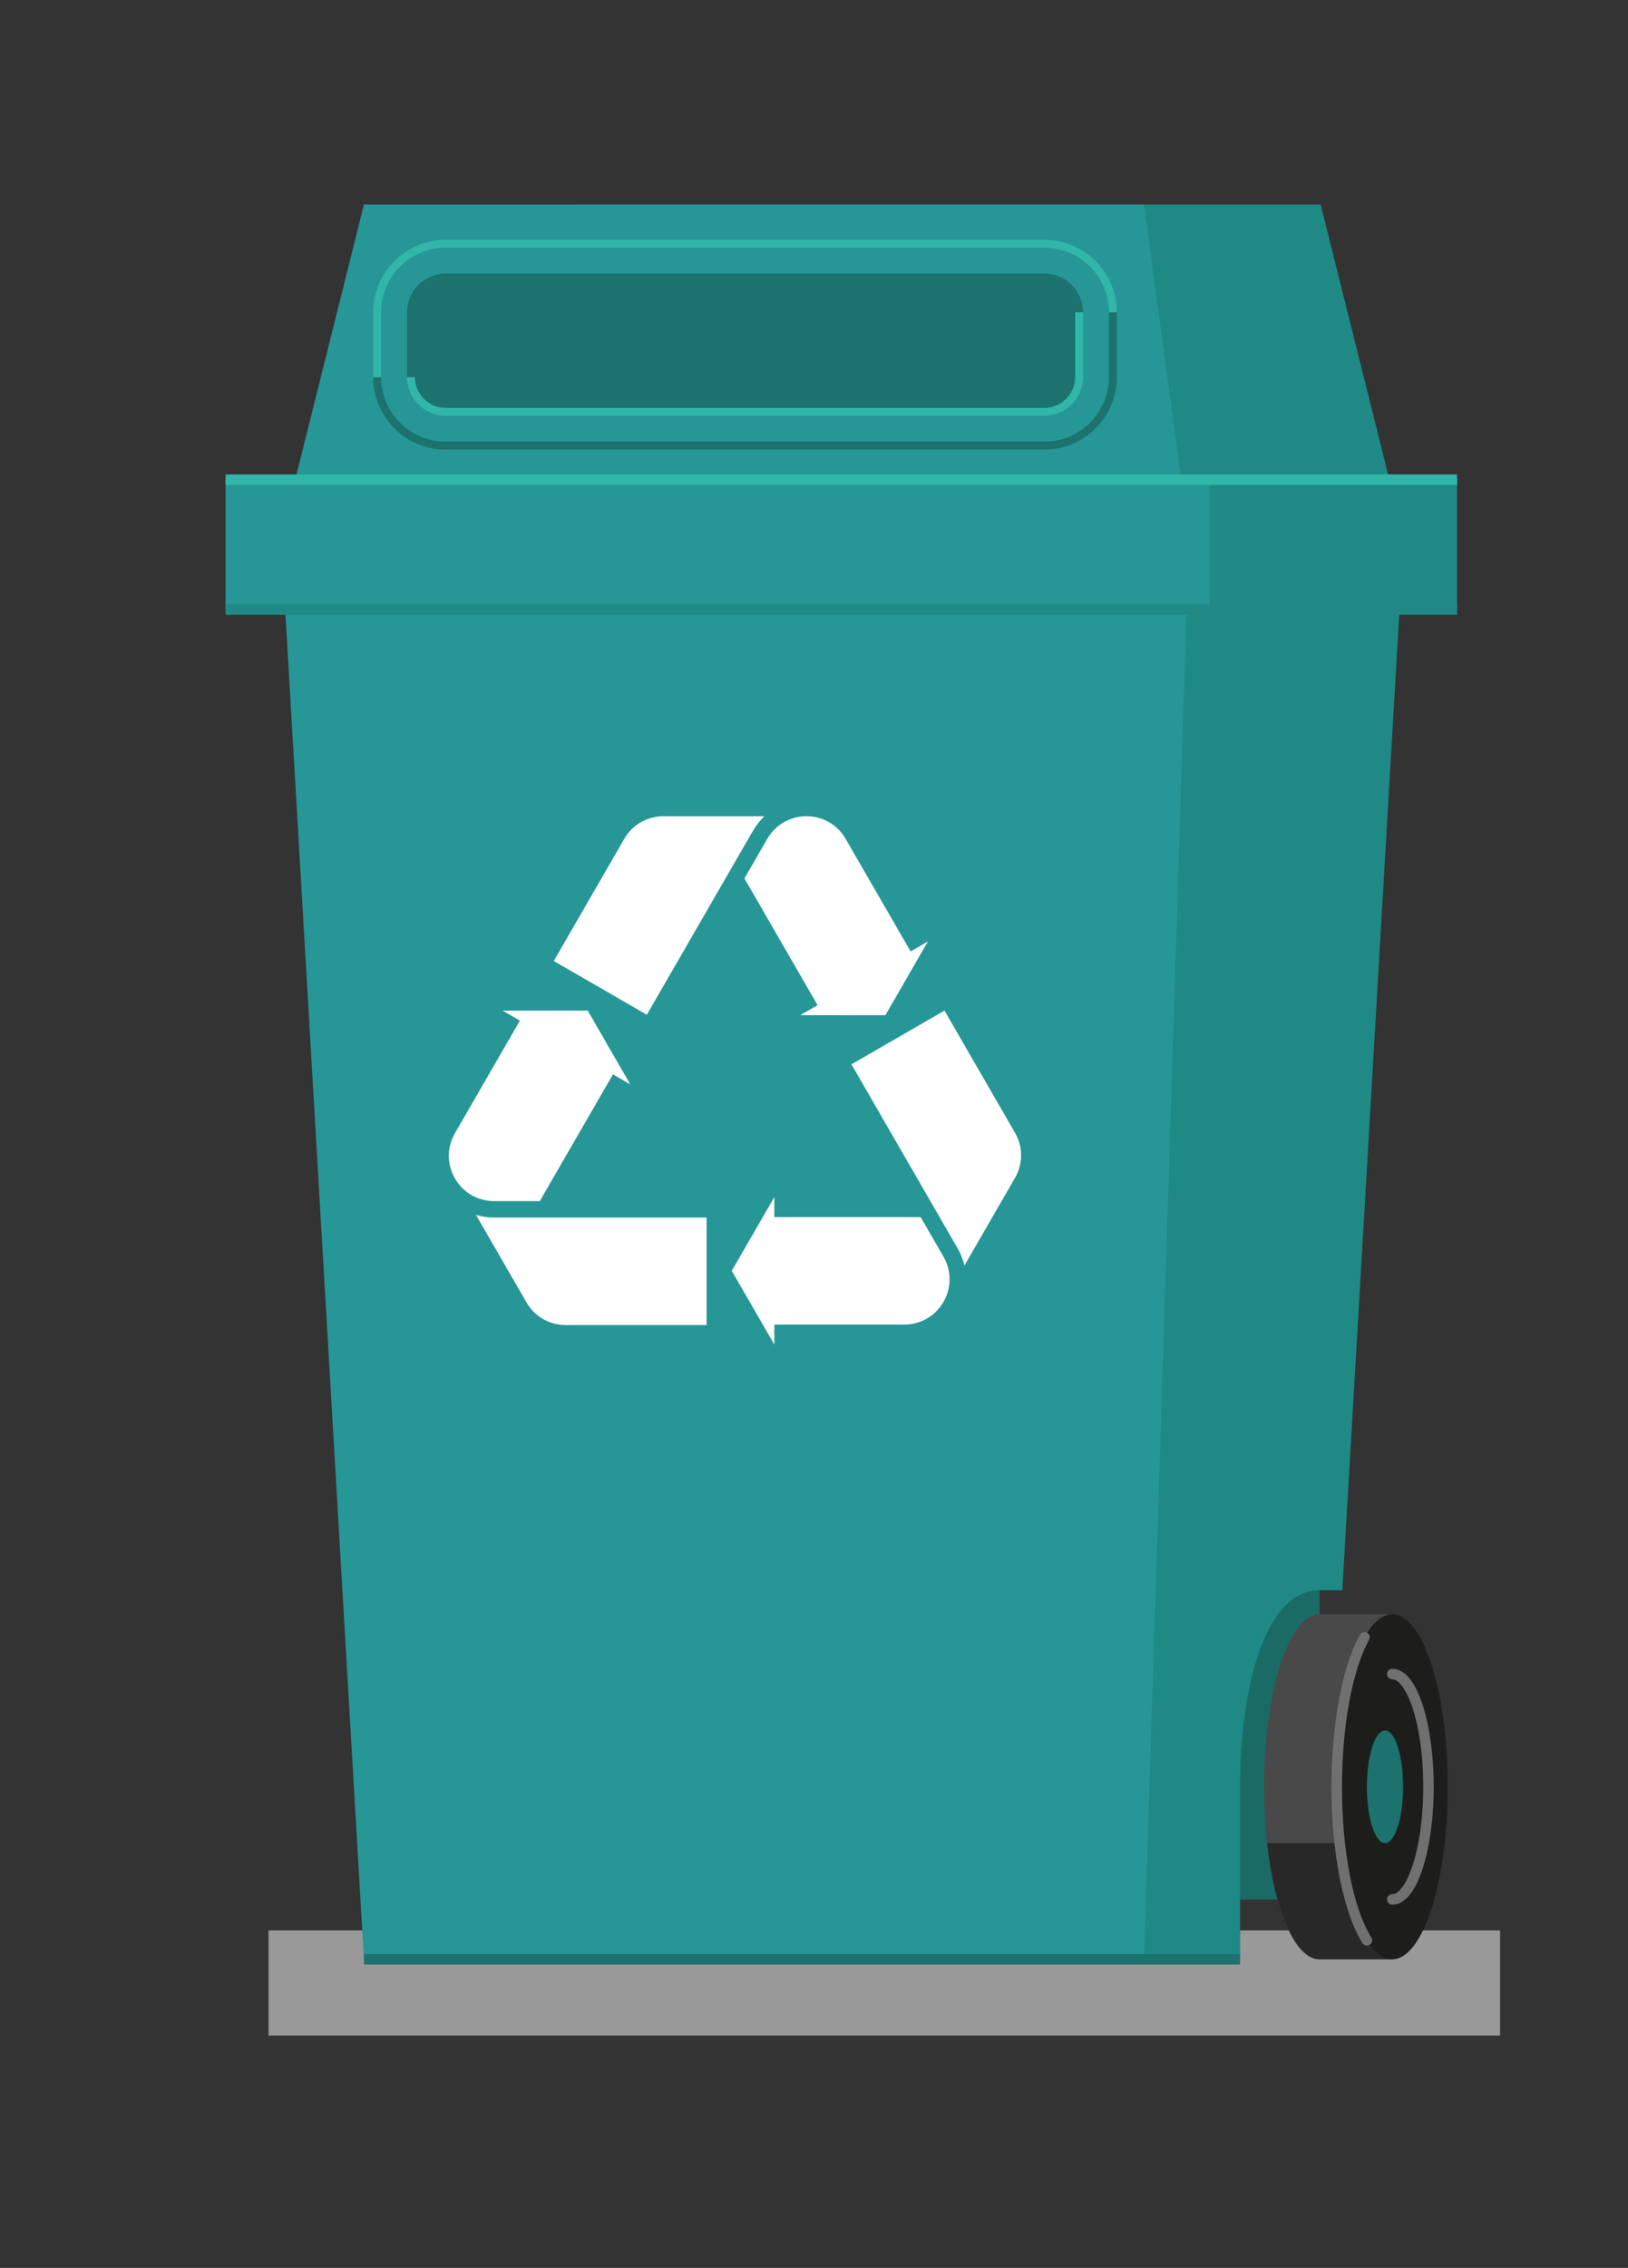 <?xml version="1.0" encoding="utf-8"?>
<!-- Generator: Adobe Illustrator 16.0.3, SVG Export Plug-In . SVG Version: 6.00 Build 0)  -->
<!DOCTYPE svg PUBLIC "-//W3C//DTD SVG 1.1//EN" "http://www.w3.org/Graphics/SVG/1.1/DTD/svg11.dtd">
<svg version="1.1" id="latas" xmlns="http://www.w3.org/2000/svg" xmlns:xlink="http://www.w3.org/1999/xlink" x="0px" y="0px"
	 width="605.549px" height="843.132px" viewBox="0 0 605.549 843.132" enable-background="new 0 0 605.549 843.132"
	 xml:space="preserve">
<rect x="0" y="0" width="605.549" height="843.132" fill="#333333" stroke="none"/>
<g>
	<g>
		<g>
			<g>
				<rect x="99.894" y="717.653" fill="#999999" width="458.072" height="39.093"/>
			</g>
			<g>
				<polygon fill="#1A6B65" points="490.83,706.162 490.83,591.179 499.259,591.179 522.127,199.561 184.362,199.561 
					215.243,728.403 461.241,728.403 461.241,706.162 				"/>
			</g>
			<g>
				<path fill="#1F8985" d="M490.83,591.179h8.429l22.868-391.618H184.362l30.881,528.843h245.998V664.26
					C461.241,627.884,470.391,591.179,490.83,591.179z"/>
			</g>
			<g>
				<polygon fill="#269696" points="104.491,199.561 135.372,728.403 425.528,728.403 442.256,199.561 				"/>
			</g>
			<g>
				<polygon fill="#1F8985" points="184.362,199.561 215.243,76.035 491.245,76.035 522.127,199.561 				"/>
			</g>
			<g>
				<polygon fill="#269696" points="104.491,199.561 135.372,76.035 425.528,76.035 442.256,199.561 				"/>
			</g>
			<g>
				<rect x="83.903" y="178.329" fill="#269696" width="366.073" height="48.311"/>
			</g>
			<g>
				<rect x="449.977" y="178.329" fill="#1F8985" width="92.001" height="48.311"/>
			</g>
			<g>
				<rect x="83.903" y="224.685" fill="#1F8985" width="458.074" height="3.909"/>
			</g>
			<g>
				<rect x="135.372" y="726.449" fill="#1C726C" width="325.87" height="3.909"/>
			</g>
			<g>
				<rect x="83.903" y="176.375" fill="#30B7AA" width="458.074" height="3.909"/>
			</g>
			<g>
				<path fill="#494949" d="M490.83,600.114c-11.406,0-20.653,28.719-20.653,64.145c0,35.427,9.247,64.145,20.653,64.145h27.021
					V600.114H490.83z"/>
			</g>
			<g>
				<path fill="#1C726C" d="M388.486,167.138H165.754c-14.849,0-26.928-12.079-26.928-26.927h2.933
					c0,13.23,10.764,23.995,23.995,23.995h222.732c13.231,0,23.995-10.765,23.995-23.995v-24.127h2.933v24.127
					C415.414,155.059,403.335,167.138,388.486,167.138z"/>
			</g>
			<g>
				<path fill="#30B7AA" d="M141.759,140.211h-2.933v-24.127c0-14.848,12.079-26.927,26.928-26.927h222.732
					c14.849,0,26.928,12.079,26.928,26.927h-2.933c0-13.23-10.764-23.995-23.995-23.995H165.754
					c-13.231,0-23.995,10.765-23.995,23.995V140.211z"/>
			</g>
			<g>
				<path fill="#1C726C" d="M165.753,103.198c-7.105,0-12.886,5.78-12.886,12.886v24.126c0,7.105,5.78,12.887,12.886,12.887h222.733
					c7.105,0,12.886-5.781,12.886-12.887v-24.126c0-7.105-5.78-12.886-12.886-12.886H165.753z"/>
			</g>
			<g>
				<path fill="#1C726C" d="M154.333,140.211h-2.932v-24.127c0-7.913,6.438-14.352,14.353-14.352h222.732
					c7.913,0,14.353,6.438,14.353,14.352h-2.933c0-6.297-5.122-11.42-11.42-11.42H165.754c-6.298,0-11.421,5.123-11.421,11.42
					V140.211z"/>
			</g>
			<g>
				<path fill="#30B7AA" d="M388.486,154.563H165.754c-7.914,0-14.353-6.438-14.353-14.352h2.932c0,6.297,5.123,11.42,11.421,11.42
					h222.732c6.298,0,11.42-5.123,11.42-11.42v-24.127h2.933v24.127C402.839,148.124,396.399,154.563,388.486,154.563z"/>
			</g>
			<g>
				<path fill="#282828" d="M471.311,685.211c2.796,25.134,10.477,43.192,19.52,43.192h27.021v-43.192H471.311z"/>
			</g>
			<g>
				<ellipse fill="#1D1D1B" cx="517.851" cy="664.259" rx="20.653" ry="64.145"/>
			</g>
			<g>
				<path fill="#707070" d="M517.852,708.117c-1.079,0-1.955-0.875-1.955-1.955c0-1.079,0.876-1.954,1.955-1.954
					c4.817,0,11.536-15.197,11.536-39.949c0-24.75-6.719-39.947-11.536-39.947c-1.079,0-1.955-0.876-1.955-1.955
					s0.876-1.954,1.955-1.954c10.032,0,15.445,22.596,15.445,43.856S527.884,708.117,517.852,708.117z"/>
			</g>
			<g>
				<ellipse fill="#1C726C" cx="515.17" cy="664.259" rx="6.746" ry="20.952"/>
			</g>
			<g>
				<path fill="#707070" d="M508.427,723.301c-0.651,0-1.288-0.324-1.658-0.917c-7.109-11.345-11.525-33.618-11.525-58.125
					c0-23.14,4.051-44.794,10.572-56.512c0.525-0.943,1.715-1.28,2.658-0.758c0.943,0.524,1.283,1.716,0.758,2.659
					c-6.217,11.17-10.078,32.097-10.078,54.61c0,23.814,4.187,45.292,10.927,56.05c0.573,0.915,0.297,2.121-0.618,2.694
					C509.14,723.205,508.78,723.301,508.427,723.301z"/>
			</g>
			<g>
				<g>
					<g>
						<path fill="#FFFFFF" d="M195.822,484.185l-18.789-32.544c2.154,0.655,4.432,0.999,6.778,0.999h79.02v39.967h-52.422
							C204.32,492.606,198.867,489.458,195.822,484.185z"/>
					</g>
					<g>
						<path fill="#FFFFFF" d="M183.812,446.538c-6.089,0-11.542-3.148-14.586-8.422c-3.045-5.273-3.045-11.57,0-16.844l26.21-45.397
							l34.612,19.983l-29.26,50.68H183.812z"/>
					</g>
					<g>
						<polygon fill="#FFFFFF" points="218.61,375.701 234.438,403.144 186.932,375.716 						"/>
					</g>
				</g>
				<g>
					<g>
						<path fill="#FFFFFF" d="M377.522,437.943l-18.789,32.544c-0.51-2.192-1.352-4.337-2.525-6.37l-39.509-68.432l34.612-19.984
							l26.211,45.398C380.566,426.373,380.567,432.67,377.522,437.943z"/>
					</g>
					<g>
						<path fill="#FFFFFF" d="M350.925,467.168c3.045,5.273,3.045,11.57,0,16.844s-8.498,8.422-14.588,8.422h-52.421v-39.967h58.521
							L350.925,467.168z"/>
					</g>
					<g>
						<polygon fill="#FFFFFF" points="272.179,472.45 288.03,445.022 288.03,499.878 						"/>
					</g>
				</g>
				<g>
					<g>
						<path fill="#FFFFFF" d="M246.776,303.449h37.578c-1.645,1.537-3.08,3.338-4.254,5.371l-39.51,68.432l-34.613-19.983
							l26.211-45.398C235.233,306.598,240.687,303.449,246.776,303.449z"/>
					</g>
					<g>
						<path fill="#FFFFFF" d="M285.384,311.87c3.045-5.272,8.498-8.421,14.588-8.421c6.089,0,11.542,3.148,14.586,8.421
							l26.211,45.398l-34.612,19.983l-29.261-50.68L285.384,311.87z"/>
					</g>
					<g>
						<polygon fill="#FFFFFF" points="329.331,377.426 297.652,377.411 345.158,349.983 						"/>
					</g>
				</g>
			</g>
		</g>
	</g>
</g>
<g>
	<g>
		<g>
			<g>
				<rect x="887.395" y="724.357" fill="#999999" width="458.073" height="39.093"/>
			</g>
			<g>
				<polygon fill="#603226" points="1278.331,712.866 1278.331,597.883 1286.761,597.883 1309.628,206.265 971.864,206.265 
					1002.745,735.107 1248.743,735.107 1248.743,712.866 				"/>
			</g>
			<g>
				<path fill="#773D2B" d="M1278.331,597.883h8.43l22.867-391.618H971.864l30.881,528.843h245.998v-64.144
					C1248.743,634.588,1257.892,597.883,1278.331,597.883z"/>
			</g>
			<g>
				<polygon fill="#804E36" points="891.993,206.265 922.874,735.107 1213.03,735.107 1229.757,206.265 				"/>
			</g>
			<g>
				<polygon fill="#773D2B" points="971.864,206.265 1002.745,82.739 1278.747,82.739 1309.628,206.265 				"/>
			</g>
			<g>
				<polygon fill="#804E36" points="891.993,206.265 922.874,82.739 1213.03,82.739 1229.757,206.265 				"/>
			</g>
			<g>
				<rect x="871.405" y="185.033" fill="#804E36" width="366.072" height="48.311"/>
			</g>
			<g>
				<rect x="1237.478" y="185.033" fill="#773D2B" width="92" height="48.311"/>
			</g>
			<g>
				<rect x="871.405" y="231.389" fill="#603226" width="458.074" height="3.909"/>
			</g>
			<g>
				<rect x="922.874" y="733.153" fill="#603226" width="325.869" height="3.909"/>
			</g>
			<g>
				<rect x="871.405" y="183.079" fill="#915740" width="458.074" height="3.909"/>
			</g>
			<g>
				<path fill="#494949" d="M1278.331,606.818c-11.406,0-20.652,28.719-20.652,64.145c0,35.427,9.246,64.145,20.652,64.145h27.021
					V606.818H1278.331z"/>
			</g>
			<g>
				<path fill="#603226" d="M1175.987,173.842H953.255c-14.848,0-26.928-12.079-26.928-26.927h2.932
					c0,13.23,10.766,23.995,23.996,23.995h222.732c13.232,0,23.996-10.765,23.996-23.995v-24.127h2.932v24.127
					C1202.915,161.763,1190.835,173.842,1175.987,173.842z"/>
			</g>
			<g>
				<path fill="#915740" d="M929.259,146.915h-2.932v-24.127c0-14.848,12.08-26.927,26.928-26.927h222.732
					c14.848,0,26.928,12.079,26.928,26.927h-2.932c0-13.23-10.764-23.995-23.996-23.995H953.255
					c-13.23,0-23.996,10.765-23.996,23.995V146.915z"/>
			</g>
			<g>
				<path fill="#603226" d="M953.255,109.902c-7.105,0-12.887,5.78-12.887,12.886v24.126c0,7.105,5.781,12.887,12.887,12.887
					h222.732c7.105,0,12.887-5.781,12.887-12.887v-24.126c0-7.105-5.781-12.886-12.887-12.886H953.255z"/>
			</g>
			<g>
				<path fill="#603226" d="M941.835,146.915h-2.934v-24.127c0-7.913,6.439-14.352,14.354-14.352h222.732
					c7.914,0,14.352,6.438,14.352,14.352h-2.932c0-6.297-5.123-11.42-11.42-11.42H953.255c-6.297,0-11.42,5.123-11.42,11.42V146.915
					z"/>
			</g>
			<g>
				<path fill="#915740" d="M1175.987,161.267H953.255c-7.914,0-14.354-6.438-14.354-14.352h2.934c0,6.297,5.123,11.42,11.42,11.42
					h222.732c6.297,0,11.42-5.123,11.42-11.42v-24.127h2.932v24.127C1190.339,154.828,1183.901,161.267,1175.987,161.267z"/>
			</g>
			<g>
				<path fill="#282828" d="M1258.812,691.915c2.797,25.134,10.477,43.192,19.52,43.192h27.021v-43.192H1258.812z"/>
			</g>
			<g>
				<ellipse fill="#1D1D1B" cx="1305.353" cy="670.963" rx="20.652" ry="64.145"/>
			</g>
			<g>
				<path fill="#707070" d="M1305.353,714.821c-1.08,0-1.955-0.875-1.955-1.955c0-1.079,0.875-1.954,1.955-1.954
					c4.816,0,11.537-15.197,11.537-39.949c0-24.75-6.721-39.947-11.537-39.947c-1.08,0-1.955-0.876-1.955-1.955
					s0.875-1.954,1.955-1.954c10.031,0,15.445,22.596,15.445,43.856S1315.384,714.821,1305.353,714.821z"/>
			</g>
			<g>
				<ellipse fill="#6B3F30" cx="1302.672" cy="670.963" rx="6.745" ry="20.952"/>
			</g>
			<g>
				<path fill="#707070" d="M1295.927,730.005c-0.65,0-1.287-0.324-1.656-0.917c-7.109-11.345-11.525-33.618-11.525-58.125
					c0-23.14,4.051-44.794,10.57-56.512c0.527-0.943,1.717-1.28,2.66-0.758c0.943,0.524,1.283,1.716,0.758,2.659
					c-6.217,11.17-10.078,32.097-10.078,54.61c0,23.814,4.186,45.292,10.926,56.05c0.574,0.915,0.297,2.121-0.617,2.694
					C1296.642,729.909,1296.282,730.005,1295.927,730.005z"/>
			</g>
			<g>
				<g>
					<g>
						<path fill="#FFFFFF" d="M983.323,490.889l-18.789-32.544c2.154,0.655,4.432,0.999,6.779,0.999h79.02v39.967h-52.422
							C991.821,499.311,986.368,496.162,983.323,490.889z"/>
					</g>
					<g>
						<path fill="#FFFFFF" d="M971.313,453.242c-6.09,0-11.543-3.148-14.588-8.422c-3.043-5.273-3.043-11.57,0-16.844l26.211-45.397
							l34.613,19.983l-29.26,50.68H971.313z"/>
					</g>
					<g>
						<polygon fill="#FFFFFF" points="1006.112,382.405 1021.938,409.848 974.433,382.42 						"/>
					</g>
				</g>
				<g>
					<g>
						<path fill="#FFFFFF" d="M1165.022,444.647l-18.789,32.544c-0.508-2.192-1.35-4.337-2.523-6.37l-39.51-68.432l34.613-19.984
							l26.211,45.398C1168.067,433.077,1168.067,439.374,1165.022,444.647z"/>
					</g>
					<g>
						<path fill="#FFFFFF" d="M1138.427,473.872c3.043,5.273,3.043,11.57,0,16.844c-3.045,5.273-8.498,8.422-14.588,8.422h-52.422
							v-39.967h58.521L1138.427,473.872z"/>
					</g>
					<g>
						<polygon fill="#FFFFFF" points="1059.681,479.154 1075.532,451.727 1075.532,506.582 						"/>
					</g>
				</g>
				<g>
					<g>
						<path fill="#FFFFFF" d="M1034.278,310.153h37.578c-1.645,1.537-3.082,3.338-4.256,5.371l-39.508,68.432l-34.613-19.983
							l26.211-45.398C1022.735,313.302,1028.188,310.153,1034.278,310.153z"/>
					</g>
					<g>
						<path fill="#FFFFFF" d="M1072.886,318.574c3.045-5.272,8.498-8.421,14.586-8.421c6.09,0,11.543,3.148,14.588,8.421
							l26.211,45.398l-34.613,19.983l-29.26-50.68L1072.886,318.574z"/>
					</g>
					<g>
						<polygon fill="#FFFFFF" points="1116.833,384.13 1085.153,384.115 1132.659,356.688 						"/>
					</g>
				</g>
			</g>
		</g>
	</g>
</g>
<g>
	<g>
		<g>
			<g>
				<rect x="1720.951" y="724.357" fill="#999999" width="458.073" height="39.093"/>
			</g>
			<g>
				<polygon fill="#354468" points="2111.888,712.866 2111.888,597.883 2120.317,597.883 2143.185,206.265 1805.421,206.265 
					1836.302,735.107 2082.3,735.107 2082.3,712.866 				"/>
			</g>
			<g>
				<path fill="#3D4B78" d="M2111.888,597.883h8.43l22.867-391.618h-337.764l30.881,528.843H2082.3v-64.144
					C2082.3,634.588,2091.448,597.883,2111.888,597.883z"/>
			</g>
			<g>
				<polygon fill="#40549C" points="1725.55,206.265 1756.431,735.107 2046.587,735.107 2063.313,206.265 				"/>
			</g>
			<g>
				<polygon fill="#3D4B78" points="1805.421,206.265 1836.302,82.739 2112.304,82.739 2143.185,206.265 				"/>
			</g>
			<g>
				<polygon fill="#40549C" points="1725.55,206.265 1756.431,82.739 2046.587,82.739 2063.313,206.265 				"/>
			</g>
			<g>
				<rect x="1704.962" y="185.033" fill="#40549C" width="366.072" height="48.311"/>
			</g>
			<g>
				<rect x="2071.034" y="185.033" fill="#3D4B78" width="92.002" height="48.311"/>
			</g>
			<g>
				<rect x="1704.962" y="231.389" fill="#354468" width="458.074" height="3.909"/>
			</g>
			<g>
				<rect x="1756.431" y="733.153" fill="#1C726C" width="325.869" height="3.909"/>
			</g>
			<g>
				<rect x="1704.962" y="183.079" fill="#506BA0" width="458.074" height="3.909"/>
			</g>
			<g>
				<path fill="#494949" d="M2111.888,606.818c-11.406,0-20.652,28.719-20.652,64.145c0,35.427,9.246,64.145,20.652,64.145h27.021
					V606.818H2111.888z"/>
			</g>
			<g>
				<path fill="#354468" d="M2009.544,173.842h-222.732c-14.848,0-26.928-12.079-26.928-26.927h2.934
					c0,13.23,10.764,23.995,23.994,23.995h222.732c13.232,0,23.996-10.765,23.996-23.995v-24.127h2.932v24.127
					C2036.472,161.763,2024.394,173.842,2009.544,173.842z"/>
			</g>
			<g>
				<path fill="#506BA0" d="M1762.817,146.915h-2.934v-24.127c0-14.848,12.08-26.927,26.928-26.927h222.732
					c14.85,0,26.928,12.079,26.928,26.927h-2.932c0-13.23-10.764-23.995-23.996-23.995h-222.732
					c-13.23,0-23.994,10.765-23.994,23.995V146.915z"/>
			</g>
			<g>
				<path fill="#354468" d="M1786.812,109.902c-7.105,0-12.887,5.78-12.887,12.886v24.126c0,7.105,5.781,12.887,12.887,12.887
					h222.732c7.105,0,12.887-5.781,12.887-12.887v-24.126c0-7.105-5.781-12.886-12.887-12.886H1786.812z"/>
			</g>
			<g>
				<path fill="#1C726C" d="M1775.392,146.915h-2.932v-24.127c0-7.913,6.438-14.352,14.352-14.352h222.732
					c7.914,0,14.354,6.438,14.354,14.352h-2.934c0-6.297-5.121-11.42-11.42-11.42h-222.732c-6.297,0-11.42,5.123-11.42,11.42
					V146.915z"/>
			</g>
			<g>
				<path fill="#506BA0" d="M2009.544,161.267h-222.732c-7.914,0-14.352-6.438-14.352-14.352h2.932c0,6.297,5.123,11.42,11.42,11.42
					h222.732c6.299,0,11.42-5.123,11.42-11.42v-24.127h2.934v24.127C2023.897,154.828,2017.458,161.267,2009.544,161.267z"/>
			</g>
			<g>
				<path fill="#282828" d="M2092.368,691.915c2.797,25.134,10.477,43.192,19.52,43.192h27.021v-43.192H2092.368z"/>
			</g>
			<g>
				<ellipse fill="#1D1D1B" cx="2138.909" cy="670.963" rx="20.652" ry="64.145"/>
			</g>
			<g>
				<path fill="#707070" d="M2138.909,714.821c-1.078,0-1.955-0.875-1.955-1.955c0-1.079,0.877-1.954,1.955-1.954
					c4.818,0,11.537-15.197,11.537-39.949c0-24.75-6.719-39.947-11.537-39.947c-1.078,0-1.955-0.876-1.955-1.955
					s0.877-1.954,1.955-1.954c10.033,0,15.445,22.596,15.445,43.856S2148.942,714.821,2138.909,714.821z"/>
			</g>
			<g>
				<ellipse fill="#354468" cx="2136.229" cy="670.963" rx="6.745" ry="20.952"/>
			</g>
			<g>
				<path fill="#707070" d="M2129.485,730.005c-0.652,0-1.289-0.324-1.658-0.917c-7.109-11.345-11.525-33.618-11.525-58.125
					c0-23.14,4.051-44.794,10.572-56.512c0.525-0.943,1.715-1.28,2.658-0.758c0.943,0.524,1.283,1.716,0.758,2.659
					c-6.217,11.17-10.078,32.097-10.078,54.61c0,23.814,4.186,45.292,10.926,56.05c0.574,0.915,0.297,2.121-0.617,2.694
					C2130.198,729.909,2129.839,730.005,2129.485,730.005z"/>
			</g>
			<g>
				<g>
					<g>
						<path fill="#FFFFFF" d="M1816.88,490.889l-18.789-32.544c2.154,0.655,4.432,0.999,6.779,0.999h79.02v39.967h-52.422
							C1825.378,499.311,1819.925,496.162,1816.88,490.889z"/>
					</g>
					<g>
						<path fill="#FFFFFF" d="M1804.87,453.242c-6.09,0-11.543-3.148-14.586-8.422c-3.045-5.273-3.045-11.57,0-16.844l26.209-45.397
							l34.613,19.983l-29.26,50.68H1804.87z"/>
					</g>
					<g>
						<polygon fill="#FFFFFF" points="1839.669,382.405 1855.495,409.848 1807.989,382.42 						"/>
					</g>
				</g>
				<g>
					<g>
						<path fill="#FFFFFF" d="M1998.581,444.647l-18.789,32.544c-0.51-2.192-1.352-4.337-2.525-6.37l-39.51-68.432l34.613-19.984
							l26.211,45.398C2001.624,433.077,2001.626,439.374,1998.581,444.647z"/>
					</g>
					<g>
						<path fill="#FFFFFF" d="M1971.983,473.872c3.045,5.273,3.045,11.57,0,16.844s-8.498,8.422-14.588,8.422h-52.422v-39.967
							h58.521L1971.983,473.872z"/>
					</g>
					<g>
						<polygon fill="#FFFFFF" points="1893.237,479.154 1909.089,451.727 1909.089,506.582 						"/>
					</g>
				</g>
				<g>
					<g>
						<path fill="#FFFFFF" d="M1867.835,310.153h37.578c-1.645,1.537-3.08,3.338-4.254,5.371l-39.51,68.432l-34.613-19.983
							l26.211-45.398C1856.292,313.302,1861.745,310.153,1867.835,310.153z"/>
					</g>
					<g>
						<path fill="#FFFFFF" d="M1906.442,318.574c3.045-5.272,8.498-8.421,14.588-8.421c6.088,0,11.541,3.148,14.586,8.421
							l26.211,45.398l-34.613,19.983l-29.26-50.68L1906.442,318.574z"/>
					</g>
					<g>
						<polygon fill="#FFFFFF" points="1950.39,384.13 1918.71,384.115 1966.216,356.688 						"/>
					</g>
				</g>
			</g>
		</g>
	</g>
</g>
<g>
	<g>
		<g>
			<g>
				<rect x="2498.714" y="725.99" fill="#999999" width="458.074" height="39.093"/>
			</g>
			<g>
				<polygon fill="#9B9B9B" points="2889.651,714.499 2889.651,599.516 2898.081,599.516 2920.948,207.897 2583.185,207.897 
					2614.065,736.74 2860.063,736.74 2860.063,714.499 				"/>
			</g>
			<g>
				<path fill="#BCBCBC" d="M2889.651,599.516h8.43l22.867-391.618h-337.764l30.881,528.843h245.998v-64.144
					C2860.063,636.221,2869.212,599.516,2889.651,599.516z"/>
			</g>
			<g>
				<polygon fill="#D3D3D3" points="2503.313,207.897 2534.194,736.74 2824.351,736.74 2841.077,207.897 				"/>
			</g>
			<g>
				<polygon fill="#BCBCBC" points="2583.185,207.897 2614.065,84.372 2890.067,84.372 2920.948,207.897 				"/>
			</g>
			<g>
				<polygon fill="#D3D3D3" points="2503.313,207.897 2534.194,84.372 2824.351,84.372 2841.077,207.897 				"/>
			</g>
			<g>
				<rect x="2482.726" y="186.666" fill="#D3D3D3" width="366.072" height="48.311"/>
			</g>
			<g>
				<rect x="2848.798" y="186.666" fill="#BCBCBC" width="92" height="48.311"/>
			</g>
			<g>
				<rect x="2482.726" y="233.021" fill="#9B9B9B" width="458.074" height="3.909"/>
			</g>
			<g>
				<rect x="2534.194" y="734.786" fill="#9B9B9B" width="325.869" height="3.909"/>
			</g>
			<g>
				<rect x="2482.726" y="184.712" fill="#DDDDDD" width="458.074" height="3.909"/>
			</g>
			<g>
				<path fill="#494949" d="M2889.651,608.451c-11.406,0-20.652,28.719-20.652,64.145c0,35.427,9.246,64.145,20.652,64.145h27.021
					V608.451H2889.651z"/>
			</g>
			<g>
				<path fill="#9B9B9B" d="M2787.308,175.475h-222.732c-14.848,0-26.928-12.079-26.928-26.927h2.932
					c0,13.23,10.766,23.995,23.996,23.995h222.732c13.232,0,23.996-10.765,23.996-23.995v-24.127h2.932v24.127
					C2814.235,163.396,2802.155,175.475,2787.308,175.475z"/>
			</g>
			<g>
				<path fill="#DDDDDD" d="M2540.579,148.548h-2.932v-24.127c0-14.848,12.08-26.927,26.928-26.927h222.732
					c14.848,0,26.928,12.079,26.928,26.927h-2.932c0-13.23-10.764-23.995-23.996-23.995h-222.732
					c-13.23,0-23.996,10.765-23.996,23.995V148.548z"/>
			</g>
			<g>
				<path fill="#9B9B9B" d="M2564.575,111.535c-7.105,0-12.887,5.78-12.887,12.886v24.126c0,7.105,5.781,12.887,12.887,12.887
					h222.732c7.105,0,12.887-5.781,12.887-12.887v-24.126c0-7.105-5.781-12.886-12.887-12.886H2564.575z"/>
			</g>
			<g>
				<path fill="#9B9B9B" d="M2553.155,148.548h-2.934v-24.127c0-7.913,6.439-14.352,14.354-14.352h222.732
					c7.914,0,14.352,6.438,14.352,14.352h-2.932c0-6.297-5.123-11.42-11.42-11.42h-222.732c-6.297,0-11.42,5.123-11.42,11.42
					V148.548z"/>
			</g>
			<g>
				<path fill="#DDDDDD" d="M2787.308,162.899h-222.732c-7.914,0-14.354-6.438-14.354-14.352h2.934c0,6.297,5.123,11.42,11.42,11.42
					h222.732c6.297,0,11.42-5.123,11.42-11.42v-24.127h2.932v24.127C2801.659,156.461,2795.222,162.899,2787.308,162.899z"/>
			</g>
			<g>
				<path fill="#282828" d="M2870.132,693.548c2.797,25.134,10.477,43.192,19.52,43.192h27.021v-43.192H2870.132z"/>
			</g>
			<g>
				<ellipse fill="#1D1D1B" cx="2916.673" cy="672.596" rx="20.652" ry="64.145"/>
			</g>
			<g>
				<path fill="#707070" d="M2916.673,716.454c-1.08,0-1.955-0.875-1.955-1.955c0-1.079,0.875-1.954,1.955-1.954
					c4.816,0,11.537-15.197,11.537-39.949c0-24.75-6.721-39.947-11.537-39.947c-1.08,0-1.955-0.876-1.955-1.955
					s0.875-1.954,1.955-1.954c10.031,0,15.445,22.596,15.445,43.856S2926.704,716.454,2916.673,716.454z"/>
			</g>
			<g>
				<ellipse fill="#9B9B9B" cx="2913.992" cy="672.596" rx="6.745" ry="20.952"/>
			</g>
			<g>
				<path fill="#707070" d="M2907.247,731.638c-0.65,0-1.287-0.324-1.656-0.917c-7.109-11.345-11.525-33.618-11.525-58.125
					c0-23.14,4.051-44.794,10.57-56.512c0.527-0.943,1.717-1.28,2.66-0.758c0.943,0.524,1.283,1.716,0.758,2.659
					c-6.217,11.17-10.078,32.097-10.078,54.61c0,23.814,4.186,45.292,10.926,56.05c0.574,0.915,0.297,2.121-0.617,2.694
					C2907.962,731.542,2907.603,731.638,2907.247,731.638z"/>
			</g>
			<g>
				<g>
					<g>
						<path fill="#FFFFFF" d="M2594.644,492.521l-18.789-32.544c2.154,0.655,4.432,0.999,6.779,0.999h79.02v39.967h-52.422
							C2603.142,500.943,2597.688,497.795,2594.644,492.521z"/>
					</g>
					<g>
						<path fill="#FFFFFF" d="M2582.634,454.875c-6.09,0-11.543-3.148-14.588-8.422c-3.043-5.273-3.043-11.57,0-16.844
							l26.211-45.397l34.613,19.983l-29.26,50.68H2582.634z"/>
					</g>
					<g>
						<polygon fill="#FFFFFF" points="2617.433,384.038 2633.259,411.48 2585.753,384.053 						"/>
					</g>
				</g>
				<g>
					<g>
						<path fill="#FFFFFF" d="M2776.343,446.28l-18.789,32.544c-0.508-2.192-1.35-4.337-2.523-6.37l-39.51-68.432l34.613-19.984
							l26.211,45.398C2779.388,434.71,2779.388,441.007,2776.343,446.28z"/>
					</g>
					<g>
						<path fill="#FFFFFF" d="M2749.747,475.505c3.043,5.273,3.043,11.57,0,16.844c-3.045,5.273-8.498,8.422-14.588,8.422h-52.422
							v-39.967h58.521L2749.747,475.505z"/>
					</g>
					<g>
						<polygon fill="#FFFFFF" points="2671.001,480.787 2686.853,453.359 2686.853,508.215 						"/>
					</g>
				</g>
				<g>
					<g>
						<path fill="#FFFFFF" d="M2645.599,311.786h37.578c-1.645,1.537-3.082,3.338-4.256,5.371l-39.508,68.432l-34.613-19.983
							l26.211-45.398C2634.056,314.935,2639.509,311.786,2645.599,311.786z"/>
					</g>
					<g>
						<path fill="#FFFFFF" d="M2684.206,320.207c3.045-5.272,8.498-8.421,14.586-8.421c6.09,0,11.543,3.148,14.588,8.421
							l26.211,45.398l-34.613,19.983l-29.26-50.68L2684.206,320.207z"/>
					</g>
					<g>
						<polygon fill="#FFFFFF" points="2728.153,385.763 2696.474,385.748 2743.979,358.32 						"/>
					</g>
				</g>
			</g>
		</g>
	</g>
</g>
</svg>
